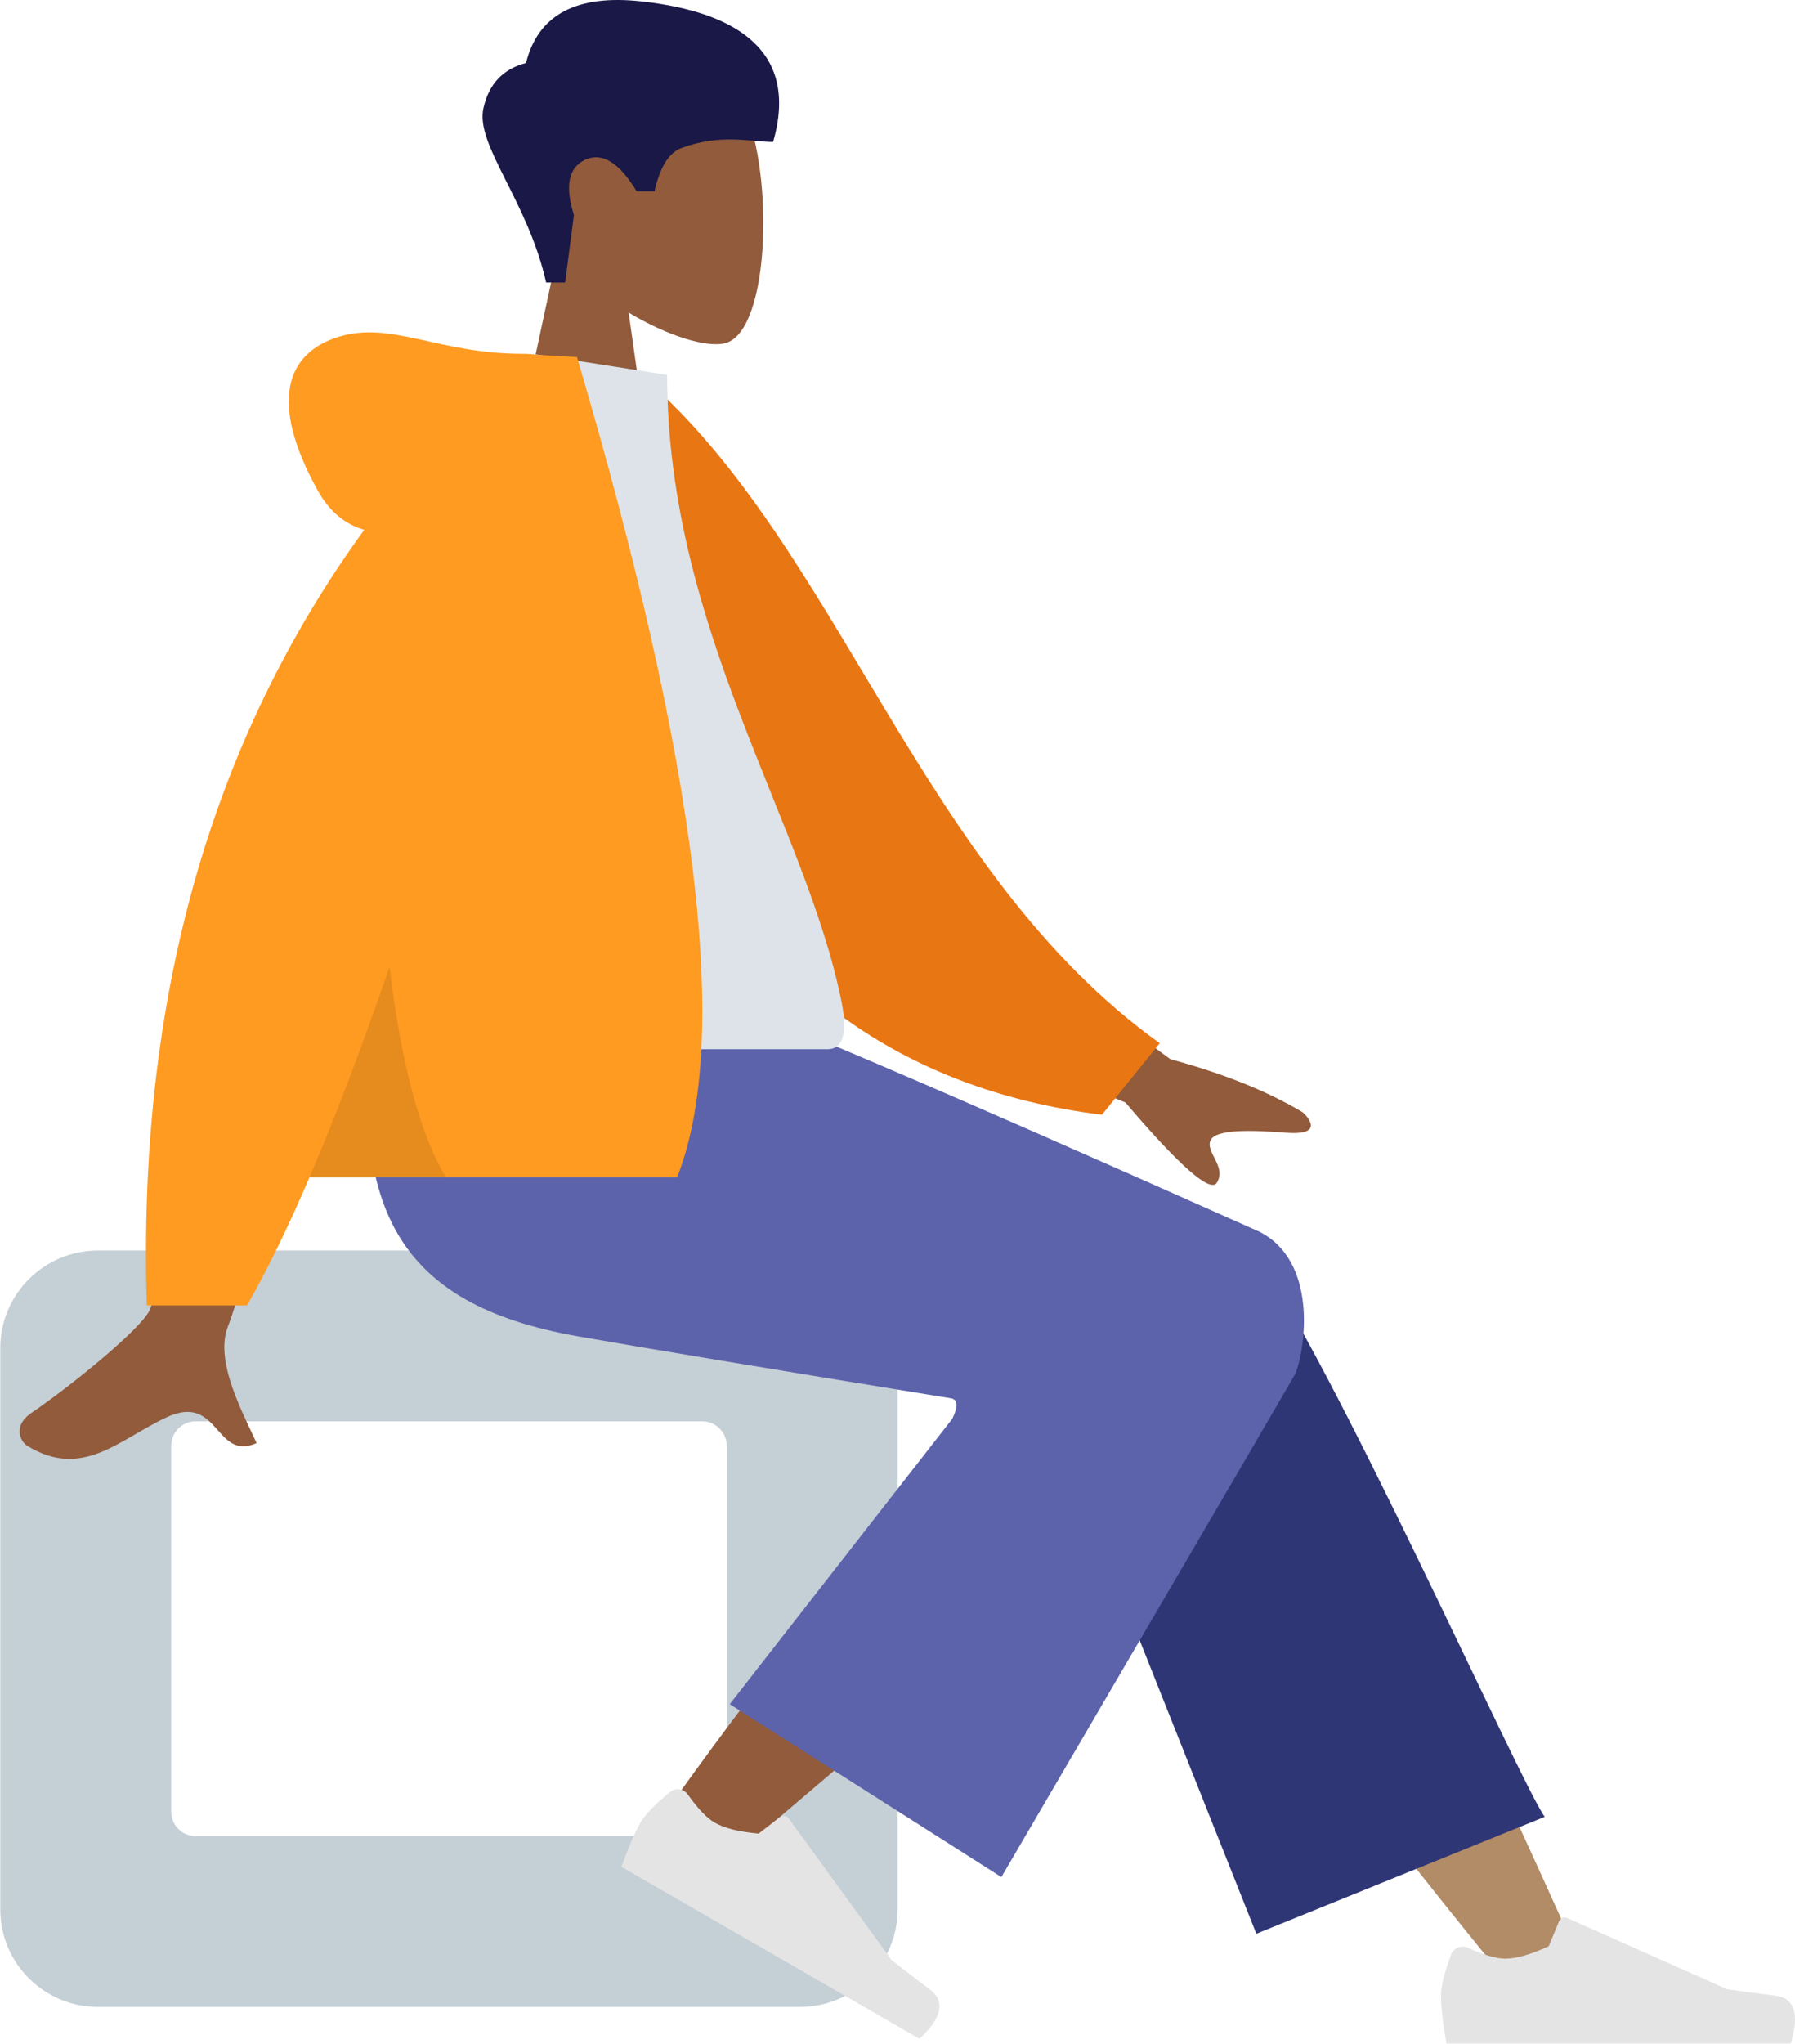 <svg width="195" height="222" viewBox="0 0 195 222" fill="none" xmlns="http://www.w3.org/2000/svg">
<g clip-path="url(#clip0_5_50)">
<path fill-rule="evenodd" clip-rule="evenodd" d="M60.553 27.487C57.497 23.904 55.429 19.512 55.775 14.592C56.77 0.414 76.526 3.533 80.369 10.689C84.212 17.845 83.755 35.996 78.788 37.275C76.808 37.785 72.588 36.535 68.294 33.949L70.99 53H55.074L60.553 27.487Z" fill="#915B3C"/>
<path fill-rule="evenodd" clip-rule="evenodd" d="M59.33 30.679C57.332 21.8 51.642 15.749 52.511 11.78C53.09 9.135 54.634 7.49 57.144 6.845C58.441 1.6 62.627 -0.631 69.7 0.153C80.31 1.327 86.785 5.729 83.989 15.415C81.418 15.415 78.315 14.486 74.024 16.078C72.662 16.582 71.688 18.148 71.102 20.775H69.163C67.281 17.658 65.425 16.512 63.596 17.338C61.766 18.165 61.35 20.171 62.348 23.359L61.393 30.679H59.33Z" fill="#191847"/>
<path fill-rule="evenodd" clip-rule="evenodd" d="M10.642 135.812H86.905C92.765 135.812 97.516 140.558 97.516 146.412V207.362C97.516 213.217 92.765 217.962 86.905 217.962H10.642C4.782 217.962 0.032 213.217 0.032 207.362V146.412C0.032 140.558 4.782 135.812 10.642 135.812ZM21.253 154.362C19.788 154.362 18.6 155.549 18.6 157.012V196.762C18.6 198.226 19.788 199.412 21.253 199.412H76.295C77.76 199.412 78.947 198.226 78.947 196.762V157.012C78.947 155.549 77.76 154.362 76.295 154.362H21.253Z" fill="#C5CFD6"/>
<path fill-rule="evenodd" clip-rule="evenodd" d="M163.274 214.65C150.199 198.7 141.352 186.875 136.734 179.176C128.826 165.992 122.353 154.262 120.311 149.781C115.44 139.095 131.524 134.092 135.164 139.076C140.673 146.619 152.44 170.357 170.463 210.289L163.274 214.65Z" fill="#B28B67"/>
<path fill-rule="evenodd" clip-rule="evenodd" d="M136.481 210.012L112.149 148.822C106.944 137.667 132.077 130.335 135.902 135.526C144.585 147.312 165.223 193.804 167.811 197.315L136.481 210.012Z" fill="#2F3676"/>
<path fill-rule="evenodd" clip-rule="evenodd" d="M71.674 197.743C76.415 190.836 93.657 167.597 103.048 157.981C105.746 155.218 108.379 152.566 110.87 150.094C118.272 142.748 133.01 155.093 125.622 161.784C107.221 178.447 80.373 200.942 78.13 202.947C74.986 205.759 68.695 202.084 71.674 197.743Z" fill="#915B3C"/>
<path fill-rule="evenodd" clip-rule="evenodd" d="M72.785 194.622C71.152 195.965 70.089 197.062 69.597 197.913C68.999 198.948 68.299 200.558 67.496 202.743C68.698 203.435 79.494 209.662 99.886 221.422C102.335 219.127 102.717 217.345 101.031 216.078C99.346 214.81 97.956 213.741 96.859 212.871L85.682 197.481C85.467 197.185 85.052 197.119 84.755 197.334C84.75 197.338 84.745 197.342 84.74 197.346L82.417 199.133C80.286 198.948 78.695 198.553 77.646 197.947C76.793 197.456 75.814 196.432 74.71 194.877L74.71 194.877C74.285 194.281 73.458 194.14 72.86 194.564C72.834 194.583 72.809 194.602 72.785 194.622Z" fill="#E4E4E4"/>
<path fill-rule="evenodd" clip-rule="evenodd" d="M157.65 212.266C156.908 214.245 156.537 215.725 156.537 216.707C156.537 217.902 156.736 219.645 157.135 221.937C158.522 221.937 170.99 221.937 194.538 221.937C195.51 218.727 194.949 216.994 192.855 216.738C190.76 216.482 189.021 216.251 187.636 216.045L170.251 208.302C169.916 208.154 169.524 208.304 169.375 208.638C169.373 208.644 169.37 208.649 169.368 208.655L168.25 211.363C166.312 212.267 164.736 212.719 163.524 212.719C162.54 212.719 161.18 212.321 159.444 211.527L159.444 211.527C158.779 211.222 157.991 211.514 157.686 212.179C157.673 212.208 157.661 212.237 157.65 212.266Z" fill="#E4E4E4"/>
<path fill-rule="evenodd" clip-rule="evenodd" d="M103.393 151.878C83.169 148.587 69.622 146.336 62.753 145.126C43.175 141.677 37.466 131.152 40.841 108.188H76.914C81.688 109.565 101.634 118.082 136.753 133.74C143.072 136.874 141.895 146.113 140.74 149.157C140.693 149.281 130.041 167.515 108.784 203.86L79.275 185.08L103.448 154.091C104.087 152.807 104.068 152.069 103.393 151.878Z" fill="#5C63AB"/>
<path fill-rule="evenodd" clip-rule="evenodd" d="M105.992 99.515L127.145 115.033C132.883 116.58 137.676 118.504 141.525 120.806C142.435 121.634 143.534 123.31 139.763 123.02C135.992 122.731 132.012 122.595 131.492 123.88C130.971 125.165 133.253 126.702 132.201 128.436C131.5 129.591 128.188 126.693 122.263 119.741L101.316 111.063L105.992 99.515ZM24.773 100.051L38.631 100.105C30.074 127.701 25.455 142.343 24.773 144.031C23.238 147.83 26.485 153.616 27.874 156.726C23.351 158.748 23.833 151.26 18.128 153.912C12.92 156.332 8.959 160.718 2.942 157.009C2.203 156.553 1.392 154.836 3.35 153.494C8.23 150.152 15.261 144.302 16.211 142.377C17.507 139.751 20.361 125.642 24.773 100.051Z" fill="#915B3C"/>
<path fill-rule="evenodd" clip-rule="evenodd" d="M64.156 41.958L69.89 40.975C91.166 59.336 99.905 94.611 125.985 113.297L119.708 121.07C74.465 115.474 63.251 72.448 64.156 41.958Z" fill="#E87613"/>
<path fill-rule="evenodd" clip-rule="evenodd" d="M39.158 113.95C62.151 113.95 79.064 113.95 89.897 113.95C92.216 113.95 91.779 110.605 91.444 108.918C87.575 89.44 72.476 68.444 72.476 40.718L57.84 38.425C45.735 57.875 41.548 81.822 39.158 113.95Z" fill="#DDE3E9"/>
<path fill-rule="evenodd" clip-rule="evenodd" d="M39.566 57.543C37.44 56.933 35.757 55.509 34.516 53.272C29.166 43.63 31.098 38.321 36.815 36.575C42.532 34.83 47.63 38.425 56.738 38.425C57.234 38.425 57.687 38.456 58.099 38.518L62.681 38.779C75.826 83.286 79.452 112.981 73.557 127.863H33.622C31.256 133.374 28.991 138.012 26.829 141.775H15.947C14.923 108.694 22.796 80.617 39.566 57.543Z" fill="#FF9B21"/>
<path fill-rule="evenodd" clip-rule="evenodd" d="M42.318 105.005C43.574 115.503 45.615 123.122 48.442 127.862H33.622C36.382 121.433 39.281 113.814 42.318 105.005Z" fill="black" fill-opacity="0.1"/>
</g>
<defs>
<clipPath id="clip0_5_50">
<rect width="195" height="222" fill="white" transform="matrix(-1 0 0 1 195 0)"/>
</clipPath>
</defs>
</svg>
